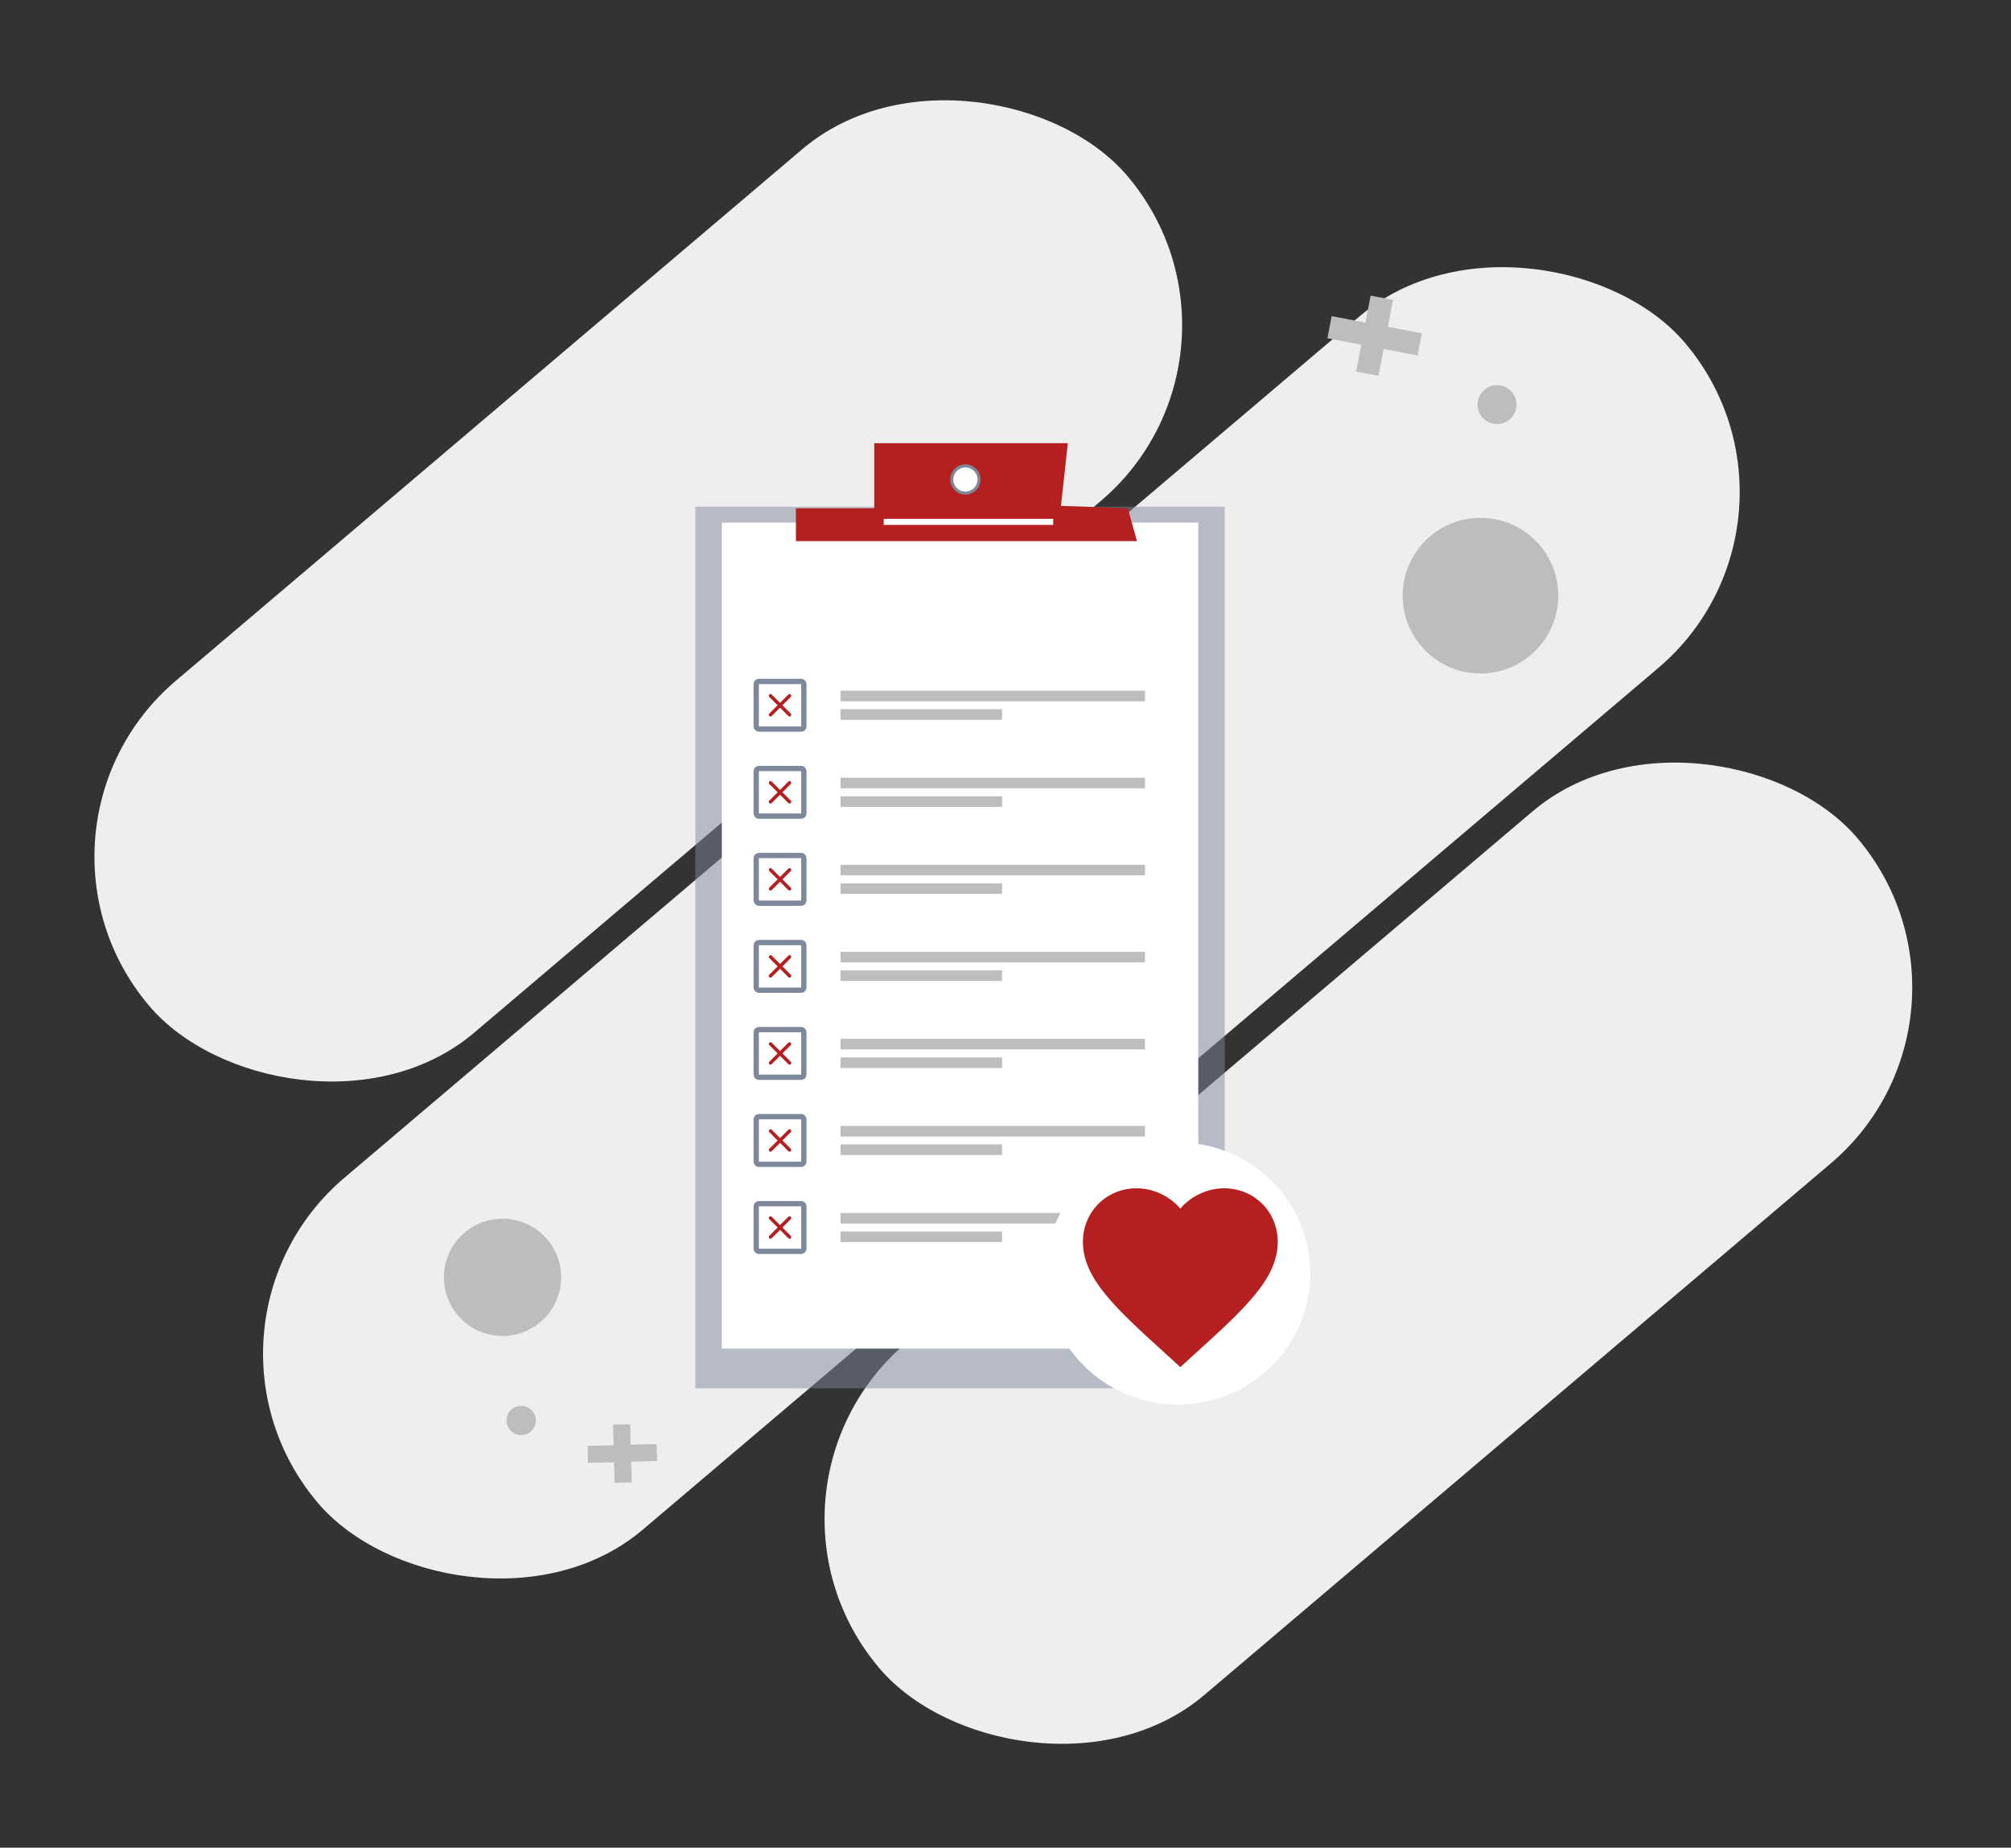 <svg width="295" height="271" viewBox="0 0 295 271" fill="none" xmlns="http://www.w3.org/2000/svg">
<rect x="0" y="0" width="295" height="271" fill="#333333" stroke="none"/>
<rect y="121.733" width="188.164" height="67.673" rx="33.837" transform="rotate(-40.312 0 121.733)" fill="#EEEEEE"/>
<rect x="107.104" y="218.873" width="188.164" height="67.673" rx="33.837" transform="rotate(-40.312 107.104 218.873)" fill="#EEEEEE"/>
<rect x="24.734" y="194.622" width="262.995" height="67.673" rx="33.837" transform="rotate(-40.312 24.734 194.622)" fill="#EEEEEE"/>
<circle cx="11.42" cy="11.42" r="11.42" transform="matrix(-0.982 -0.187 -0.187 0.982 230.525 78.286)" fill="#BDBDBD"/>
<circle cx="2.855" cy="2.855" r="2.855" transform="matrix(-0.982 -0.187 -0.187 0.982 222.943 57.076)" fill="#BDBDBD"/>
<path d="M194.724 49.612L199.688 50.559L198.937 54.496L202.219 55.122L202.969 51.184L207.95 52.134L208.57 48.886L203.589 47.937L204.343 43.982L201.061 43.357L200.307 47.311L195.343 46.364L194.724 49.612Z" fill="#BDBDBD"/>
<circle cx="8.595" cy="8.595" r="8.595" transform="matrix(1 -0.028 -0.028 -1 65.363 196.183)" fill="#BDBDBD"/>
<circle cx="2.149" cy="2.149" r="2.149" transform="matrix(1 -0.028 -0.028 -1 74.363 210.548)" fill="#BDBDBD"/>
<path d="M96.322 211.796L92.52 211.902L92.436 208.887L89.923 208.957L90.007 211.973L86.193 212.079L86.262 214.566L90.077 214.46L90.162 217.488L92.674 217.418L92.59 214.389L96.391 214.283L96.322 211.796Z" fill="#BDBDBD"/>
<rect x="102" y="74.319" width="77.66" height="129.303" fill="#7D889B" fill-opacity="0.49"/>
<rect x="105.883" y="76.649" width="69.894" height="121.149" fill="white"/>
<g clip-path="url(#clip0_1283_1534)">
<path d="M165.438 74.55L155.635 74.195L156.647 65H128.25V74.55H116.756V79.367H166.792L165.438 74.55Z" fill="#B51F1F"/>
<rect x="129.631" y="76.1" width="24.863" height="0.888" fill="white"/>
<circle cx="141.618" cy="70.327" r="2.22" fill="#7D889B"/>
<circle cx="141.618" cy="70.328" r="1.776" fill="white"/>
</g>
<path d="M116 101.868C115.977 101.845 115.95 101.827 115.92 101.814C115.889 101.802 115.857 101.795 115.824 101.795C115.791 101.795 115.759 101.802 115.729 101.814C115.698 101.827 115.671 101.845 115.648 101.868L114.425 103.088L113.203 101.866C113.18 101.843 113.152 101.824 113.122 101.812C113.092 101.799 113.059 101.793 113.027 101.793C112.994 101.793 112.961 101.799 112.931 101.812C112.901 101.824 112.873 101.843 112.85 101.866C112.827 101.889 112.809 101.917 112.796 101.947C112.784 101.977 112.777 102.009 112.777 102.042C112.777 102.075 112.784 102.107 112.796 102.138C112.809 102.168 112.827 102.195 112.85 102.218L114.073 103.441L112.85 104.663C112.827 104.687 112.809 104.714 112.796 104.744C112.784 104.775 112.777 104.807 112.777 104.84C112.777 104.872 112.784 104.905 112.796 104.935C112.809 104.965 112.827 104.993 112.85 105.016C112.873 105.039 112.901 105.057 112.931 105.07C112.961 105.083 112.994 105.089 113.027 105.089C113.059 105.089 113.092 105.083 113.122 105.07C113.152 105.057 113.18 105.039 113.203 105.016L114.425 103.793L115.648 105.016C115.671 105.039 115.698 105.057 115.729 105.07C115.759 105.083 115.791 105.089 115.824 105.089C115.857 105.089 115.889 105.083 115.919 105.07C115.95 105.057 115.977 105.039 116 105.016C116.023 104.993 116.042 104.965 116.054 104.935C116.067 104.905 116.073 104.872 116.073 104.84C116.073 104.807 116.067 104.775 116.054 104.744C116.042 104.714 116.023 104.687 116 104.663L114.778 103.441L116 102.218C116.095 102.123 116.095 101.963 116 101.868Z" fill="#B51F1F"/>
<rect x="110.931" y="99.947" width="6.989" height="6.989" rx="0.388" stroke="#7D889B" stroke-width="0.777"/>
<rect x="123.309" y="101.306" width="44.654" height="1.553" fill="#BDBDBD"/>
<rect x="123.309" y="104.023" width="23.686" height="1.553" fill="#BDBDBD"/>
<path d="M116 114.634C115.977 114.611 115.95 114.593 115.92 114.58C115.889 114.567 115.857 114.561 115.824 114.561C115.791 114.561 115.759 114.567 115.729 114.58C115.698 114.593 115.671 114.611 115.648 114.634L114.425 115.854L113.203 114.632C113.18 114.608 113.152 114.59 113.122 114.578C113.092 114.565 113.059 114.559 113.027 114.559C112.994 114.559 112.961 114.565 112.931 114.578C112.901 114.59 112.873 114.608 112.85 114.632C112.827 114.655 112.809 114.682 112.796 114.712C112.784 114.743 112.777 114.775 112.777 114.808C112.777 114.841 112.784 114.873 112.796 114.903C112.809 114.933 112.827 114.961 112.85 114.984L114.073 116.207L112.85 117.429C112.827 117.452 112.809 117.48 112.796 117.51C112.784 117.54 112.777 117.573 112.777 117.605C112.777 117.638 112.784 117.67 112.796 117.701C112.809 117.731 112.827 117.758 112.85 117.782C112.873 117.805 112.901 117.823 112.931 117.836C112.961 117.848 112.994 117.855 113.027 117.855C113.059 117.855 113.092 117.848 113.122 117.836C113.152 117.823 113.18 117.805 113.203 117.782L114.425 116.559L115.648 117.782C115.671 117.805 115.698 117.823 115.729 117.836C115.759 117.848 115.791 117.855 115.824 117.855C115.857 117.855 115.889 117.848 115.919 117.836C115.95 117.823 115.977 117.805 116 117.782C116.023 117.758 116.042 117.731 116.054 117.701C116.067 117.67 116.073 117.638 116.073 117.605C116.073 117.573 116.067 117.54 116.054 117.51C116.042 117.48 116.023 117.452 116 117.429L114.778 116.207L116 114.984C116.095 114.889 116.095 114.729 116 114.634Z" fill="#B51F1F"/>
<rect x="110.931" y="112.713" width="6.989" height="6.989" rx="0.388" stroke="#7D889B" stroke-width="0.777"/>
<rect x="123.309" y="114.071" width="44.654" height="1.553" fill="#BDBDBD"/>
<rect x="123.309" y="116.789" width="23.686" height="1.553" fill="#BDBDBD"/>
<path d="M116 127.401C115.977 127.378 115.95 127.359 115.92 127.347C115.889 127.334 115.857 127.328 115.824 127.328C115.791 127.328 115.759 127.334 115.729 127.347C115.698 127.359 115.671 127.378 115.648 127.401L114.425 128.621L113.203 127.398C113.18 127.375 113.152 127.357 113.122 127.344C113.092 127.332 113.059 127.325 113.027 127.325C112.994 127.325 112.961 127.332 112.931 127.344C112.901 127.357 112.873 127.375 112.85 127.398C112.827 127.421 112.809 127.449 112.796 127.479C112.784 127.509 112.777 127.542 112.777 127.574C112.777 127.607 112.784 127.64 112.796 127.67C112.809 127.7 112.827 127.728 112.85 127.751L114.073 128.973L112.85 130.196C112.827 130.219 112.809 130.246 112.796 130.277C112.784 130.307 112.777 130.339 112.777 130.372C112.777 130.405 112.784 130.437 112.796 130.467C112.809 130.498 112.827 130.525 112.85 130.548C112.873 130.571 112.901 130.59 112.931 130.602C112.961 130.615 112.994 130.621 113.027 130.621C113.059 130.621 113.092 130.615 113.122 130.602C113.152 130.59 113.18 130.571 113.203 130.548L114.425 129.326L115.648 130.548C115.671 130.571 115.698 130.59 115.729 130.602C115.759 130.615 115.791 130.621 115.824 130.621C115.857 130.621 115.889 130.615 115.919 130.602C115.95 130.59 115.977 130.571 116 130.548C116.023 130.525 116.042 130.498 116.054 130.467C116.067 130.437 116.073 130.405 116.073 130.372C116.073 130.339 116.067 130.307 116.054 130.277C116.042 130.246 116.023 130.219 116 130.196L114.778 128.973L116 127.751C116.095 127.656 116.095 127.496 116 127.401Z" fill="#B51F1F"/>
<rect x="110.931" y="125.479" width="6.989" height="6.989" rx="0.388" stroke="#7D889B" stroke-width="0.777"/>
<rect x="123.309" y="126.838" width="44.654" height="1.553" fill="#BDBDBD"/>
<rect x="123.309" y="129.556" width="23.686" height="1.553" fill="#BDBDBD"/>
<path d="M116 140.166C115.977 140.143 115.95 140.125 115.92 140.112C115.889 140.1 115.857 140.093 115.824 140.093C115.791 140.093 115.759 140.1 115.729 140.112C115.698 140.125 115.671 140.143 115.648 140.166L114.425 141.386L113.203 140.164C113.18 140.141 113.152 140.122 113.122 140.11C113.092 140.097 113.059 140.091 113.027 140.091C112.994 140.091 112.961 140.097 112.931 140.11C112.901 140.122 112.873 140.141 112.85 140.164C112.827 140.187 112.809 140.214 112.796 140.245C112.784 140.275 112.777 140.307 112.777 140.34C112.777 140.373 112.784 140.405 112.796 140.435C112.809 140.466 112.827 140.493 112.85 140.516L114.073 141.739L112.85 142.961C112.827 142.984 112.809 143.012 112.796 143.042C112.784 143.072 112.777 143.105 112.777 143.138C112.777 143.17 112.784 143.203 112.796 143.233C112.809 143.263 112.827 143.291 112.85 143.314C112.873 143.337 112.901 143.355 112.931 143.368C112.961 143.38 112.994 143.387 113.027 143.387C113.059 143.387 113.092 143.38 113.122 143.368C113.152 143.355 113.18 143.337 113.203 143.314L114.425 142.091L115.648 143.314C115.671 143.337 115.698 143.355 115.729 143.368C115.759 143.38 115.791 143.387 115.824 143.387C115.857 143.387 115.889 143.38 115.919 143.368C115.95 143.355 115.977 143.337 116 143.314C116.023 143.291 116.042 143.263 116.054 143.233C116.067 143.203 116.073 143.17 116.073 143.138C116.073 143.105 116.067 143.072 116.054 143.042C116.042 143.012 116.023 142.984 116 142.961L114.778 141.739L116 140.516C116.095 140.421 116.095 140.261 116 140.166Z" fill="#B51F1F"/>
<rect x="110.931" y="138.245" width="6.989" height="6.989" rx="0.388" stroke="#7D889B" stroke-width="0.777"/>
<rect x="123.309" y="139.604" width="44.654" height="1.553" fill="#BDBDBD"/>
<rect x="123.309" y="142.321" width="23.686" height="1.553" fill="#BDBDBD"/>
<path d="M116 152.932C115.977 152.909 115.95 152.89 115.92 152.878C115.889 152.865 115.857 152.859 115.824 152.859C115.791 152.859 115.759 152.865 115.729 152.878C115.698 152.89 115.671 152.909 115.648 152.932L114.425 154.152L113.203 152.929C113.18 152.906 113.152 152.888 113.122 152.875C113.092 152.863 113.059 152.856 113.027 152.856C112.994 152.856 112.961 152.863 112.931 152.875C112.901 152.888 112.873 152.906 112.85 152.929C112.827 152.953 112.809 152.98 112.796 153.01C112.784 153.041 112.777 153.073 112.777 153.106C112.777 153.138 112.784 153.171 112.796 153.201C112.809 153.231 112.827 153.259 112.85 153.282L114.073 154.504L112.85 155.727C112.827 155.75 112.809 155.778 112.796 155.808C112.784 155.838 112.777 155.87 112.777 155.903C112.777 155.936 112.784 155.968 112.796 155.999C112.809 156.029 112.827 156.056 112.85 156.079C112.873 156.103 112.901 156.121 112.931 156.133C112.961 156.146 112.994 156.152 113.027 156.152C113.059 156.152 113.092 156.146 113.122 156.133C113.152 156.121 113.18 156.103 113.203 156.079L114.425 154.857L115.648 156.079C115.671 156.103 115.698 156.121 115.729 156.133C115.759 156.146 115.791 156.152 115.824 156.152C115.857 156.152 115.889 156.146 115.919 156.133C115.95 156.121 115.977 156.103 116 156.079C116.023 156.056 116.042 156.029 116.054 155.999C116.067 155.968 116.073 155.936 116.073 155.903C116.073 155.87 116.067 155.838 116.054 155.808C116.042 155.778 116.023 155.75 116 155.727L114.778 154.504L116 153.282C116.095 153.187 116.095 153.027 116 152.932Z" fill="#B51F1F"/>
<rect x="110.931" y="151.01" width="6.989" height="6.989" rx="0.388" stroke="#7D889B" stroke-width="0.777"/>
<rect x="123.309" y="152.369" width="44.654" height="1.553" fill="#BDBDBD"/>
<rect x="123.309" y="155.087" width="23.686" height="1.553" fill="#BDBDBD"/>
<path d="M116 165.699C115.977 165.675 115.95 165.657 115.92 165.644C115.889 165.632 115.857 165.625 115.824 165.625C115.791 165.625 115.759 165.632 115.729 165.644C115.698 165.657 115.671 165.675 115.648 165.699L114.425 166.919L113.203 165.696C113.18 165.673 113.152 165.655 113.122 165.642C113.092 165.629 113.059 165.623 113.027 165.623C112.994 165.623 112.961 165.629 112.931 165.642C112.901 165.655 112.873 165.673 112.85 165.696C112.827 165.719 112.809 165.747 112.796 165.777C112.784 165.807 112.777 165.84 112.777 165.872C112.777 165.905 112.784 165.937 112.796 165.968C112.809 165.998 112.827 166.025 112.85 166.049L114.073 167.271L112.85 168.494C112.827 168.517 112.809 168.544 112.796 168.574C112.784 168.605 112.777 168.637 112.777 168.67C112.777 168.703 112.784 168.735 112.796 168.765C112.809 168.795 112.827 168.823 112.85 168.846C112.873 168.869 112.901 168.888 112.931 168.9C112.961 168.913 112.994 168.919 113.027 168.919C113.059 168.919 113.092 168.913 113.122 168.9C113.152 168.888 113.18 168.869 113.203 168.846L114.425 167.624L115.648 168.846C115.671 168.869 115.698 168.888 115.729 168.9C115.759 168.913 115.791 168.919 115.824 168.919C115.857 168.919 115.889 168.913 115.919 168.9C115.95 168.888 115.977 168.869 116 168.846C116.023 168.823 116.042 168.795 116.054 168.765C116.067 168.735 116.073 168.703 116.073 168.67C116.073 168.637 116.067 168.605 116.054 168.574C116.042 168.544 116.023 168.517 116 168.494L114.778 167.271L116 166.049C116.095 165.954 116.095 165.794 116 165.699Z" fill="#B51F1F"/>
<rect x="110.931" y="163.777" width="6.989" height="6.989" rx="0.388" stroke="#7D889B" stroke-width="0.777"/>
<rect x="123.309" y="165.136" width="44.654" height="1.553" fill="#BDBDBD"/>
<rect x="123.309" y="167.854" width="23.686" height="1.553" fill="#BDBDBD"/>
<path d="M116 178.464C115.977 178.441 115.95 178.423 115.92 178.41C115.889 178.398 115.857 178.391 115.824 178.391C115.791 178.391 115.759 178.398 115.729 178.41C115.698 178.423 115.671 178.441 115.648 178.464L114.425 179.684L113.203 178.462C113.18 178.439 113.152 178.42 113.122 178.408C113.092 178.395 113.059 178.389 113.027 178.389C112.994 178.389 112.961 178.395 112.931 178.408C112.901 178.42 112.873 178.439 112.85 178.462C112.827 178.485 112.809 178.512 112.796 178.543C112.784 178.573 112.777 178.605 112.777 178.638C112.777 178.671 112.784 178.703 112.796 178.733C112.809 178.764 112.827 178.791 112.85 178.814L114.073 180.037L112.85 181.259C112.827 181.282 112.809 181.31 112.796 181.34C112.784 181.37 112.777 181.403 112.777 181.435C112.777 181.468 112.784 181.501 112.796 181.531C112.809 181.561 112.827 181.589 112.85 181.612C112.873 181.635 112.901 181.653 112.931 181.666C112.961 181.678 112.994 181.685 113.027 181.685C113.059 181.685 113.092 181.678 113.122 181.666C113.152 181.653 113.18 181.635 113.203 181.612L114.425 180.389L115.648 181.612C115.671 181.635 115.698 181.653 115.729 181.666C115.759 181.678 115.791 181.685 115.824 181.685C115.857 181.685 115.889 181.678 115.919 181.666C115.95 181.653 115.977 181.635 116 181.612C116.023 181.589 116.042 181.561 116.054 181.531C116.067 181.501 116.073 181.468 116.073 181.435C116.073 181.403 116.067 181.37 116.054 181.34C116.042 181.31 116.023 181.282 116 181.259L114.778 180.037L116 178.814C116.095 178.719 116.095 178.559 116 178.464Z" fill="#B51F1F"/>
<rect x="110.931" y="176.543" width="6.989" height="6.989" rx="0.388" stroke="#7D889B" stroke-width="0.777"/>
<rect x="123.309" y="177.901" width="44.654" height="1.553" fill="#BDBDBD"/>
<rect x="123.309" y="180.619" width="23.686" height="1.553" fill="#BDBDBD"/>
<ellipse cx="172.788" cy="186.779" rx="19.415" ry="19.221" fill="white"/>
<path d="M173.148 200.511L171.076 198.624C163.716 191.951 158.857 187.535 158.857 182.147C158.857 177.731 162.316 174.287 166.717 174.287C169.204 174.287 171.59 175.445 173.148 177.26C174.706 175.445 177.092 174.287 179.579 174.287C183.981 174.287 187.439 177.731 187.439 182.147C187.439 187.535 182.58 191.951 175.22 198.624L173.148 200.511Z" fill="#B51F1F"/>
<defs>
<clipPath id="clip0_1283_1534">
<rect width="50.036" height="14.367" fill="white" transform="translate(116.756 65)"/>
</clipPath>
</defs>
</svg>
